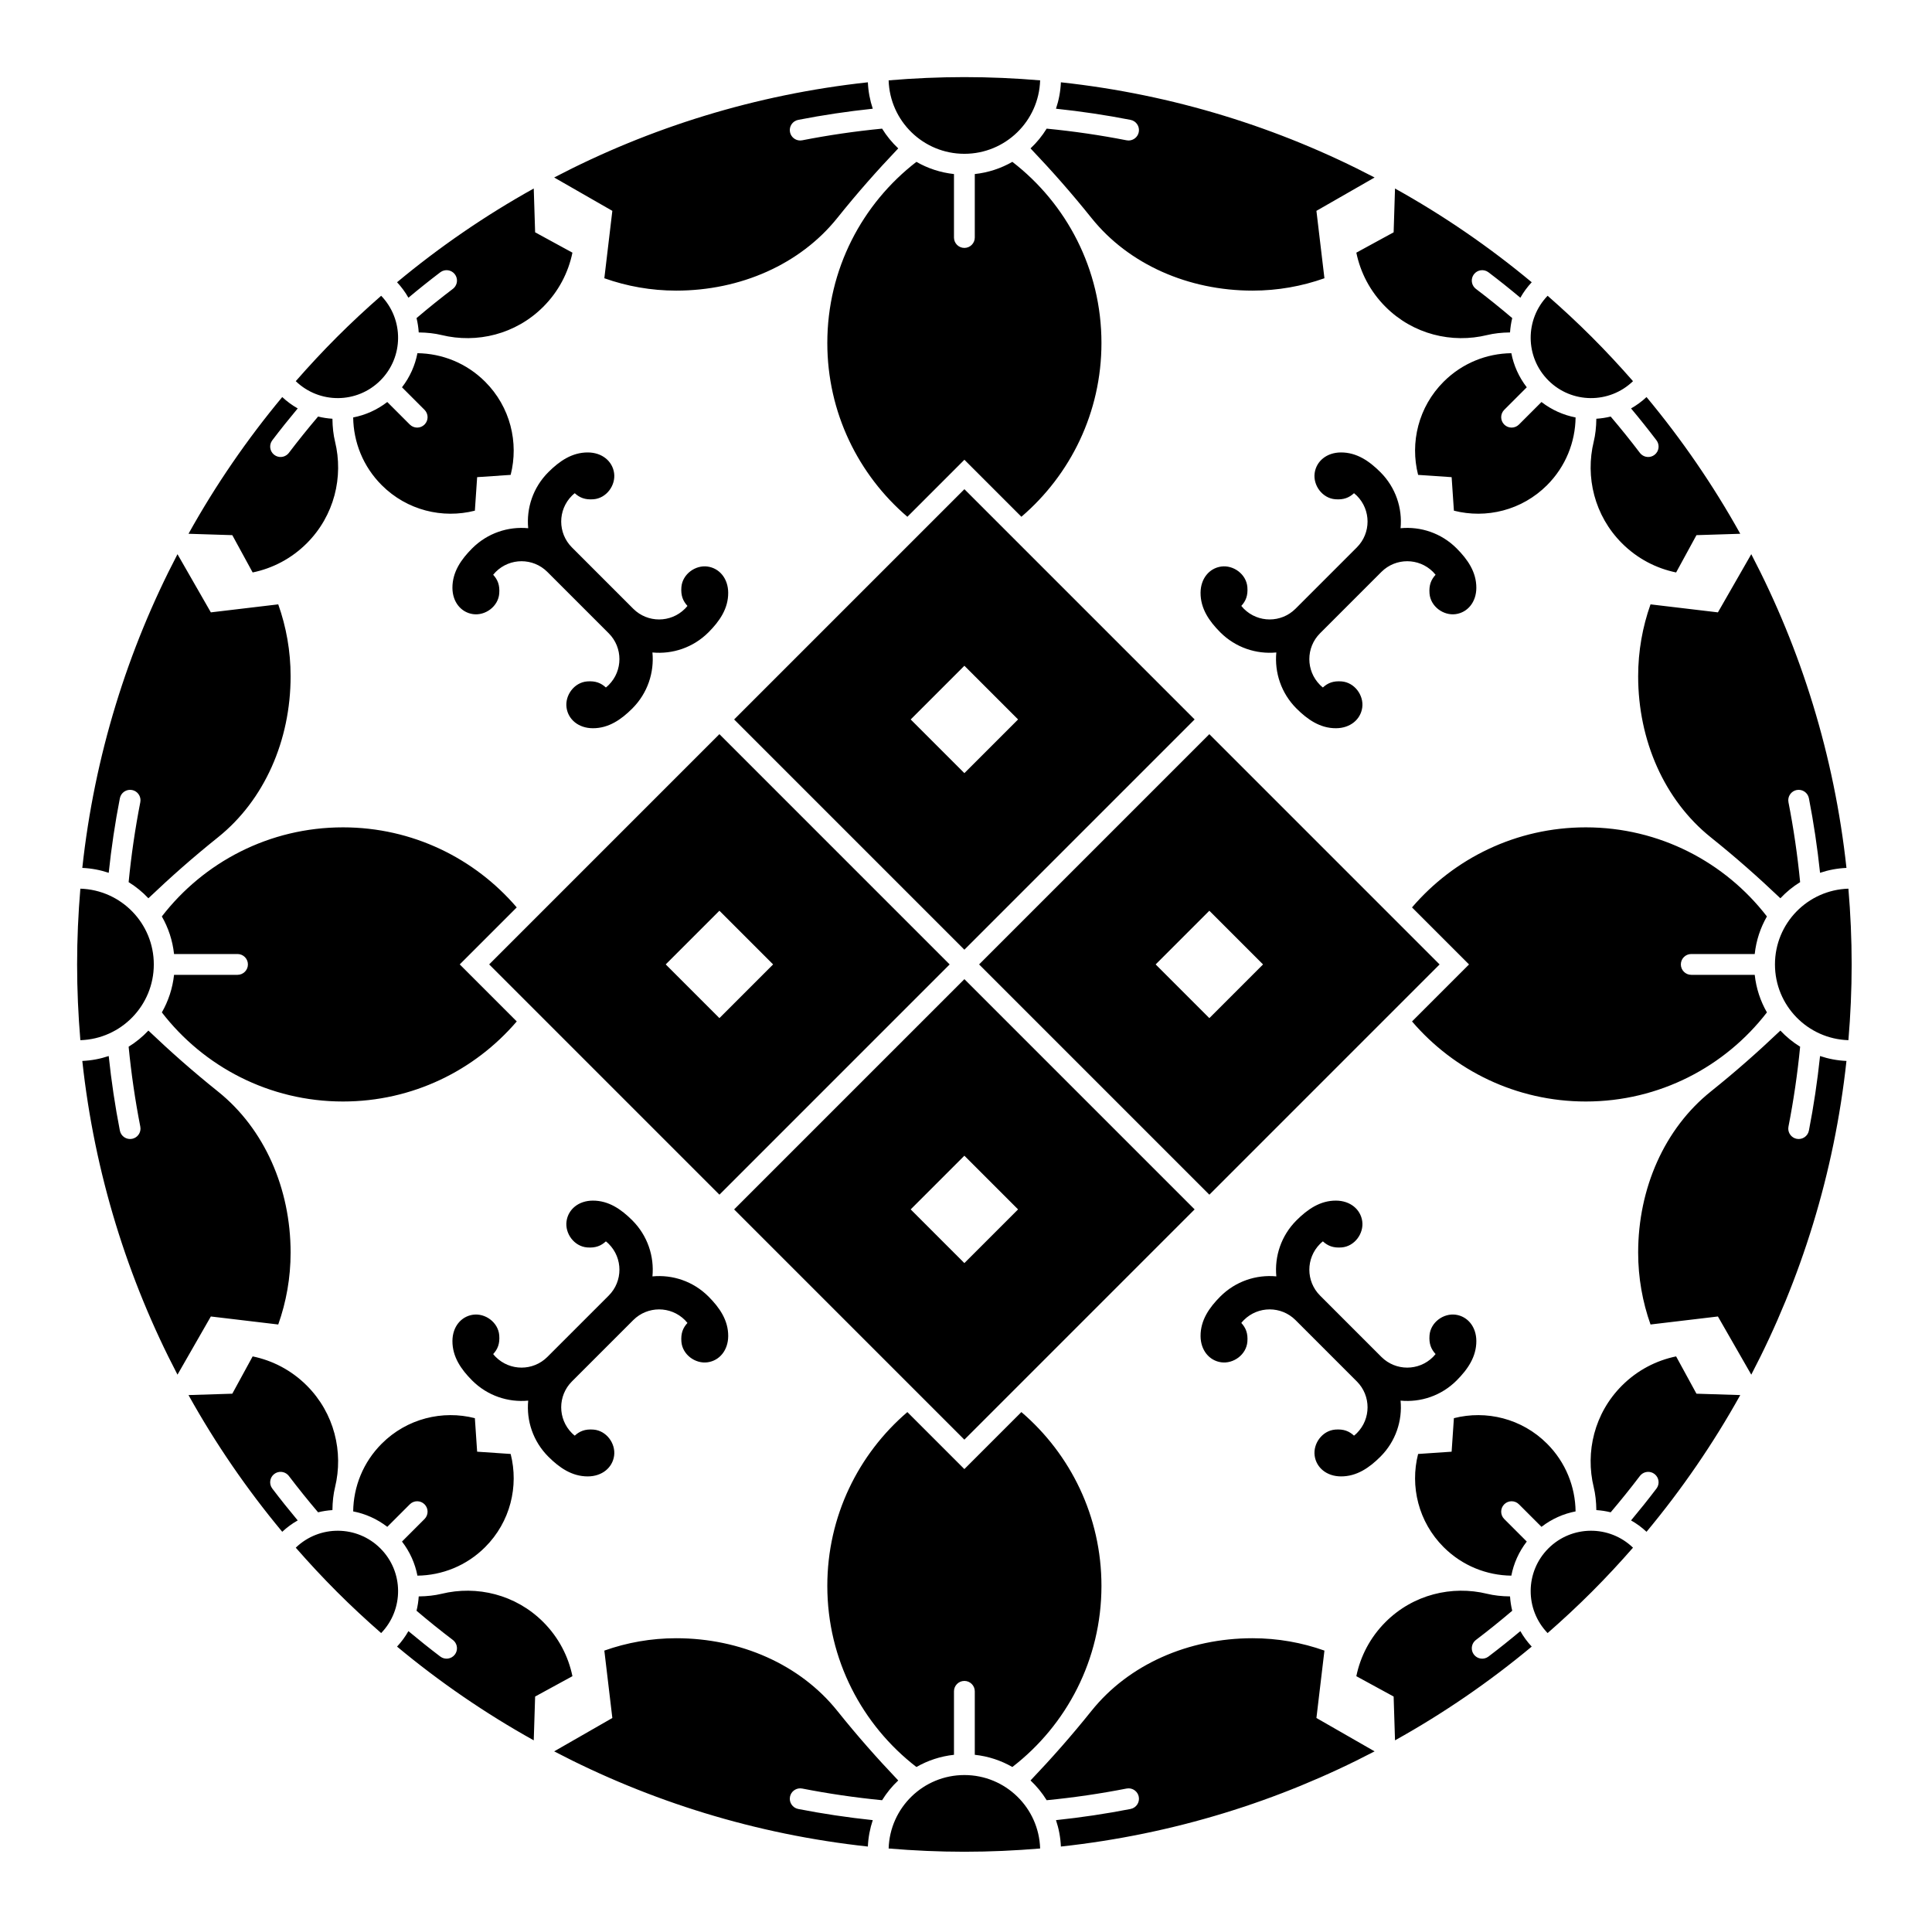<?xml version="1.0" encoding="UTF-8" standalone="no"?>
<!-- Created with Inkscape (http://www.inkscape.org/) -->

<svg
   version="1.1"
   id="svg3673"
   width="795.035"
   height="793.701"
   viewBox="0 0 795.035 793.701"
   sodipodi:docname="Sakura Fusenryouni Yotsume.svg"
   inkscape:version="1.2 (dc2aeda, 2022-05-15)"
   xmlns:inkscape="http://www.inkscape.org/namespaces/inkscape"
   xmlns:sodipodi="http://sodipodi.sourceforge.net/DTD/sodipodi-0.dtd"
   xmlns="http://www.w3.org/2000/svg"
   xmlns:svg="http://www.w3.org/2000/svg">
  <defs
     id="defs3677">
    <clipPath
       clipPathUnits="userSpaceOnUse"
       id="clipPath4166">
      <path
         d="M -557.064,585.848 H 39.212 V -9.428 H -557.064 Z"
         id="path4168"
         style="stroke-width:1" />
    </clipPath>
    <clipPath
       clipPathUnits="userSpaceOnUse"
       id="clipPath4172">
      <path
         d="M -553.898,585.848 H 42.379 V -9.428 H -553.898 Z"
         id="path4174"
         style="stroke-width:1" />
    </clipPath>
    <clipPath
       clipPathUnits="userSpaceOnUse"
       id="clipPath4178">
      <path
         d="M -540.821,585.848 H 55.455 V -9.428 H -540.821 Z"
         id="path4180"
         style="stroke-width:1" />
    </clipPath>
    <clipPath
       clipPathUnits="userSpaceOnUse"
       id="clipPath4184">
      <path
         d="M -548.983,585.852 H 47.293 V -9.424 H -548.983 Z"
         id="path4186"
         style="stroke-width:1" />
    </clipPath>
    <clipPath
       clipPathUnits="userSpaceOnUse"
       id="clipPath4190">
      <path
         d="M -536.698,584.573 H 59.578 V -10.703 H -536.698 Z"
         id="path4192"
         style="stroke-width:1" />
    </clipPath>
    <clipPath
       clipPathUnits="userSpaceOnUse"
       id="clipPath4196">
      <path
         d="M -561.413,585.852 H 34.863 V -9.424 H -561.413 Z"
         id="path4198"
         style="stroke-width:1" />
    </clipPath>
    <clipPath
       clipPathUnits="userSpaceOnUse"
       id="clipPath4202">
      <path
         d="M -564.573,585.848 H 31.703 V -9.428 H -564.573 Z"
         id="path4204"
         style="stroke-width:1" />
    </clipPath>
    <clipPath
       clipPathUnits="userSpaceOnUse"
       id="clipPath4208">
      <path
         d="M -567.775,585.852 H 28.501 V -9.424 H -567.775 Z"
         id="path4210"
         style="stroke-width:1" />
    </clipPath>
    <clipPath
       clipPathUnits="userSpaceOnUse"
       id="clipPath4215">
      <path
         d="M -572.817,586.135 H 23.459 V -9.141 H -572.817 Z"
         id="path4217"
         style="stroke-width:1" />
    </clipPath>
    <clipPath
       clipPathUnits="userSpaceOnUse"
       id="clipPath4221">
      <path
         d="M -574.546,585.852 H 21.73 V -9.424 H -574.546 Z"
         id="path4223"
         style="stroke-width:1" />
    </clipPath>
    <clipPath
       clipPathUnits="userSpaceOnUse"
       id="clipPath4227">
      <path
         d="M -576.369,585.588 H 19.907 V -9.688 H -576.369 Z"
         id="path4229"
         style="stroke-width:1" />
    </clipPath>
    <clipPath
       clipPathUnits="userSpaceOnUse"
       id="clipPath4233">
      <path
         d="M -557.495,577.85 H 38.781 V -17.426 H -557.495 Z"
         id="path4235"
         style="stroke-width:1" />
    </clipPath>
    <clipPath
       clipPathUnits="userSpaceOnUse"
       id="clipPath4239">
      <path
         d="M -568.227,575.819 H 28.049 V -19.457 H -568.227 Z"
         id="path4241"
         style="stroke-width:1" />
    </clipPath>
    <clipPath
       clipPathUnits="userSpaceOnUse"
       id="clipPath4245">
      <path
         d="M -550.264,577.325 H 46.012 V -17.951 H -550.264 Z"
         id="path4247"
         style="stroke-width:1" />
    </clipPath>
    <clipPath
       clipPathUnits="userSpaceOnUse"
       id="clipPath4252">
      <path
         d="M -556.401,578.014 H 39.875 V -17.262 H -556.401 Z"
         id="path4254"
         style="stroke-width:1" />
    </clipPath>
    <clipPath
       clipPathUnits="userSpaceOnUse"
       id="clipPath4258">
      <path
         d="M -586.545,579.503 H 9.731 V -15.773 H -586.545 Z"
         id="path4260"
         style="stroke-width:1" />
    </clipPath>
    <clipPath
       clipPathUnits="userSpaceOnUse"
       id="clipPath4264">
      <path
         d="M -584.194,578.938 H 12.082 V -16.338 H -584.194 Z"
         id="path4266"
         style="stroke-width:1" />
    </clipPath>
    <clipPath
       clipPathUnits="userSpaceOnUse"
       id="clipPath4270">
      <path
         d="M -538.222,577.948 H 58.054 V -17.328 H -538.222 Z"
         id="path4272"
         style="stroke-width:1" />
    </clipPath>
    <clipPath
       clipPathUnits="userSpaceOnUse"
       id="clipPath4276">
      <path
         d="m -471.21,119.525 h 596.276 v -595.276 H -471.21 Z"
         id="path4278"
         style="stroke-width:1" />
    </clipPath>
    <clipPath
       clipPathUnits="userSpaceOnUse"
       id="clipPath4282">
      <path
         d="M -531.192,581.588 H 65.084 V -13.688 H -531.192 Z"
         id="path4284"
         style="stroke-width:1" />
    </clipPath>
    <clipPath
       clipPathUnits="userSpaceOnUse"
       id="clipPath4288">
      <path
         d="M -528.09,575.381 H 68.186 V -19.895 H -528.09 Z"
         id="path4290"
         style="stroke-width:1" />
    </clipPath>
    <clipPath
       clipPathUnits="userSpaceOnUse"
       id="clipPath4294">
      <path
         d="M -542.933,584.573 H 53.343 V -10.703 H -542.933 Z"
         id="path4296"
         style="stroke-width:1" />
    </clipPath>
    <clipPath
       clipPathUnits="userSpaceOnUse"
       id="clipPath4300">
      <path
         d="M -545.417,584.573 H 50.859 V -10.703 H -545.417 Z"
         id="path4302"
         style="stroke-width:1" />
    </clipPath>
  </defs>
  <sodipodi:namedview
     id="namedview3675"
     pagecolor="#ffffff"
     bordercolor="#000000"
     borderopacity="0.25"
     inkscape:showpageshadow="2"
     inkscape:pageopacity="0.0"
     inkscape:pagecheckerboard="0"
     inkscape:deskcolor="#d1d1d1"
     showgrid="false"
     inkscape:zoom="0.29734106"
     inkscape:cx="-215.24105"
     inkscape:cy="396.85068"
     inkscape:window-width="1419"
     inkscape:window-height="456"
     inkscape:window-x="0"
     inkscape:window-y="25"
     inkscape:window-maximized="0"
     inkscape:current-layer="svg3673">
    <inkscape:page
       x="0"
       y="0"
       id="page3679"
       width="795.035"
       height="793.701" />
  </sodipodi:namedview>
  <path
     d="M 628.28 159.367 C 625.019 155.148 622.895 150.334 621.927 145.336 C 611.829 145.462 601.768 149.371 594.061 157.078 C 583.672 167.467 580.175 182.135 583.564 195.411 L 597.359 196.346 L 598.295 210.138 C 611.568 213.528 626.236 210.031 636.625 199.643 C 644.331 191.936 648.241 181.875 648.367 171.776 C 643.368 170.81 638.553 168.684 634.333 165.424 L 625.06 174.696 C 623.387 176.37 620.679 176.37 619.004 174.696 C 617.333 173.023 617.333 170.315 619.005 168.642 Z M 681.655 181.176 C 683.087 183.062 682.72 185.747 680.835 187.179 C 679.109 188.49 676.709 188.288 675.22 186.799 C 675.083 186.662 674.956 186.514 674.835 186.356 C 670.985 181.287 666.973 176.306 662.809 171.406 C 660.869 171.887 658.893 172.182 656.908 172.31 C 656.873 175.782 656.499 178.992 655.843 181.672 C 652.288 196.211 656.105 212.2 667.457 223.554 C 673.791 229.888 681.573 233.883 689.737 235.561 L 698.109 220.208 L 716.133 219.642 C 705.022 199.664 692.084 180.843 677.561 163.388 C 675.588 165.228 673.451 166.787 671.193 168.064 C 674.796 172.372 678.288 176.742 681.655 181.176 M 570.151 126.247 C 581.504 137.599 597.493 141.416 612.029 137.859 C 614.712 137.206 617.921 136.831 621.392 136.794 C 621.521 134.81 621.817 132.836 622.3 130.894 C 617.399 126.73 612.416 122.718 607.348 118.87 C 607.189 118.747 607.041 118.62 606.905 118.483 C 605.416 116.995 605.216 114.595 606.527 112.87 C 607.957 110.984 610.641 110.618 612.528 112.05 C 616.963 115.416 621.331 118.908 625.64 122.512 C 626.915 120.254 628.475 118.115 630.316 116.144 C 612.863 101.62 594.04 88.682 574.06 77.57 L 573.495 95.594 L 558.143 103.966 C 559.82 112.13 563.816 119.912 570.151 126.247 M 637.163 156.539 C 646.765 166.143 662.26 166.234 671.995 156.848 C 666.577 150.651 660.937 144.575 655.031 138.67 C 649.124 132.763 643.051 127.124 636.855 121.708 C 627.468 131.443 627.557 146.935 637.163 156.539 M 727.105 416.593 C 724.441 411.945 722.682 406.713 722.084 401.133 L 695.968 401.133 C 693.6 401.133 691.685 399.213 691.685 396.85 C 691.685 394.484 693.6 392.568 695.968 392.568 L 722.082 392.568 C 722.682 386.986 724.44 381.753 727.102 377.106 C 709.89 354.812 682.916 340.445 652.567 340.445 C 623.943 340.445 598.317 353.232 581.055 373.394 L 604.517 396.856 L 581.061 420.312 C 598.323 440.472 623.945 453.256 652.567 453.256 C 682.916 453.256 709.892 438.888 727.105 416.593 M 744.377 465.232 C 743.921 467.554 741.672 469.068 739.348 468.612 C 737.306 468.21 735.889 466.422 735.889 464.414 C 735.889 464.141 735.917 463.862 735.97 463.586 L 735.97 463.589 C 738.081 452.8 739.689 441.833 740.77 430.71 C 737.77 428.862 735.041 426.622 732.641 424.07 C 723.361 432.888 714.462 440.768 703.98 449.169 C 684.901 464.466 674.115 489.049 674.115 515.426 C 674.115 525.805 675.919 535.759 679.204 545.015 L 706.938 541.718 L 720.666 565.658 C 741.229 526.297 754.834 482.721 759.834 436.568 C 756.049 436.401 752.405 435.698 748.968 434.546 C 747.87 444.912 746.349 455.153 744.377 465.232 M 679.204 248.687 C 675.919 257.94 674.115 267.895 674.115 278.273 C 674.115 304.651 684.901 329.235 703.98 344.531 C 714.462 352.933 723.361 360.81 732.641 369.63 C 735.041 367.077 737.77 364.838 740.77 362.988 C 739.689 351.867 738.081 340.899 735.97 330.115 L 735.97 330.117 C 735.917 329.839 735.889 329.561 735.889 329.288 C 735.889 327.28 737.306 325.489 739.348 325.087 C 741.672 324.635 743.921 326.145 744.377 328.468 C 746.349 338.549 747.87 348.788 748.968 359.153 C 752.405 358.001 756.049 357.299 759.834 357.133 C 754.834 310.979 741.229 267.404 720.666 228.041 L 706.938 251.981 Z M 475.563 396.85 L 497.656 374.757 L 519.752 396.853 L 497.659 418.948 Z M 592.407 396.858 L 497.654 302.104 L 402.91 396.848 L 497.663 491.601 Z M 513.306 241.596 C 512.876 236.255 507.544 232.413 502.507 233.132 C 497.632 233.823 494.067 238.065 494.04 243.927 C 494.014 250.445 497.588 255.617 502.166 260.2 C 508.476 266.507 516.987 269.265 525.219 268.48 C 524.435 276.715 527.195 285.227 533.5 291.535 C 538.084 296.112 543.252 299.687 549.775 299.66 C 555.638 299.635 559.876 296.067 560.57 291.193 C 561.287 286.159 557.446 280.823 552.104 280.395 C 548.636 280.117 546.392 281.039 544.378 282.892 C 543.97 282.563 543.572 282.221 543.195 281.843 C 537.339 275.968 537.342 266.479 543.191 260.607 L 568.472 235.325 C 574.344 229.476 583.833 229.476 589.707 235.328 C 590.085 235.708 590.428 236.108 590.756 236.511 C 588.903 238.528 587.983 240.773 588.26 244.239 C 588.688 249.583 594.021 253.421 599.06 252.703 C 603.933 252.011 607.5 247.771 607.525 241.911 C 607.552 235.385 603.977 230.219 599.399 225.635 C 593.091 219.33 584.583 216.57 576.345 217.355 C 577.132 209.12 574.369 200.61 568.063 194.299 C 563.483 189.724 558.311 186.148 551.792 186.175 C 545.928 186.2 541.69 189.767 540.996 194.64 C 540.279 199.679 544.119 205.011 549.463 205.439 C 552.928 205.716 555.174 204.796 557.19 202.944 C 557.594 203.274 557.994 203.618 558.372 203.995 C 564.224 209.867 564.227 219.356 558.375 225.228 L 533.094 250.509 C 527.223 256.36 517.732 256.359 511.859 250.507 C 511.479 250.127 511.14 249.728 510.81 249.324 C 512.662 247.307 513.582 245.061 513.306 241.596 M 760.636 365.678 C 743.857 366.192 730.412 379.945 730.412 396.848 C 730.412 413.753 743.857 427.505 760.636 428.021 C 761.504 417.742 761.974 407.352 761.974 396.848 C 761.974 386.345 761.504 375.954 760.636 365.678 M 612.525 681.652 C 610.641 683.086 607.955 682.718 606.524 680.832 C 605.213 679.106 605.415 676.71 606.903 675.218 C 607.04 675.08 607.188 674.955 607.345 674.832 C 612.415 670.983 617.397 666.971 622.297 662.81 C 621.815 660.868 621.52 658.892 621.392 656.906 C 617.92 656.871 614.711 656.496 612.029 655.84 C 597.491 652.286 581.501 656.103 570.149 667.455 C 563.815 673.788 559.819 681.572 558.142 689.734 L 573.493 698.108 L 574.06 716.13 C 594.037 705.02 612.86 692.083 630.315 677.559 C 628.473 675.588 626.915 673.45 625.637 671.192 C 621.329 674.794 616.96 678.286 612.525 681.652 M 689.736 558.143 C 681.573 559.817 673.789 563.814 667.456 570.15 C 656.103 581.502 652.285 597.491 655.843 612.029 C 656.497 614.71 656.872 617.922 656.908 621.39 C 658.892 621.518 660.867 621.817 662.808 622.299 C 666.972 617.395 670.984 612.414 674.832 607.346 C 674.955 607.19 675.081 607.038 675.219 606.903 C 676.707 605.414 679.107 605.215 680.832 606.526 C 682.717 607.955 683.085 610.641 681.652 612.526 C 678.285 616.961 674.793 621.327 671.191 625.638 C 673.449 626.911 675.587 628.471 677.56 630.314 C 692.081 612.859 705.02 594.038 716.132 574.059 L 698.108 573.491 Z M 625.06 619.005 L 634.335 628.278 C 638.555 625.015 643.368 622.893 648.365 621.923 C 648.24 611.827 644.331 601.767 636.625 594.059 C 626.236 583.669 611.567 580.171 598.292 583.562 L 597.356 597.357 L 583.564 598.294 C 580.173 611.565 583.671 626.234 594.06 636.624 C 601.767 644.33 611.828 648.239 621.925 648.364 C 622.892 643.366 625.017 638.551 628.279 634.33 L 619.005 625.059 C 617.332 623.385 617.332 620.677 619.005 619.002 C 620.679 617.333 623.387 617.333 625.06 619.005 M 637.163 637.16 C 627.559 646.764 627.468 662.256 636.855 671.991 C 643.051 666.575 649.127 660.934 655.033 655.031 C 660.94 649.122 666.577 643.048 671.995 636.854 C 662.259 627.466 646.767 627.554 637.163 637.16 M 362.989 740.77 C 364.841 737.77 367.079 735.038 369.633 732.638 C 360.813 723.359 352.934 714.46 344.531 703.978 C 329.237 684.9 304.653 674.114 278.276 674.114 C 267.897 674.114 257.942 675.916 248.69 679.202 L 251.984 706.936 L 228.044 720.666 C 267.406 741.228 310.979 754.832 357.135 759.832 C 357.302 756.046 358.003 752.403 359.155 748.966 C 348.791 747.868 338.551 746.348 328.471 744.374 C 326.147 743.919 324.635 741.671 325.089 739.346 C 325.49 737.304 327.281 735.887 329.29 735.887 C 329.562 735.887 329.841 735.914 330.119 735.968 L 330.117 735.968 C 340.901 738.078 351.869 739.687 362.989 740.77 M 416.597 727.1 C 438.891 709.887 453.258 682.914 453.258 652.564 C 453.258 623.939 440.471 598.317 420.309 581.051 L 396.846 604.515 L 373.39 581.059 C 353.231 598.319 340.446 623.942 340.446 652.564 C 340.446 682.914 354.814 709.89 377.111 727.103 C 381.757 724.439 386.987 722.679 392.57 722.083 L 392.57 695.966 C 392.57 693.6 394.489 691.682 396.853 691.682 C 399.219 691.682 401.134 693.6 401.134 695.966 L 401.134 722.08 C 406.717 722.679 411.95 724.436 416.597 727.1 M 545.016 679.202 C 535.762 675.916 525.808 674.114 515.428 674.114 C 489.052 674.114 464.468 684.9 449.172 703.978 C 440.768 714.46 432.891 723.359 424.073 732.638 C 426.626 735.038 428.863 737.77 430.714 740.77 C 441.836 739.687 452.803 738.078 463.588 735.968 L 463.586 735.968 C 463.863 735.914 464.142 735.887 464.415 735.887 C 466.422 735.887 468.214 737.304 468.615 739.346 C 469.07 741.671 467.556 743.919 465.234 744.374 C 455.154 746.348 444.914 747.868 434.548 748.966 C 435.7 752.403 436.403 756.046 436.57 759.832 C 482.724 754.832 526.299 741.228 565.66 720.666 L 541.72 706.936 Z M 374.754 497.655 L 396.851 475.56 L 418.946 497.653 L 396.849 519.75 Z M 396.855 402.909 L 302.101 497.661 L 396.845 592.406 L 491.599 497.65 Z M 599.403 568.059 C 603.979 563.481 607.553 558.31 607.527 551.789 C 607.503 545.926 603.936 541.687 599.063 540.994 C 594.024 540.278 588.691 544.117 588.263 549.461 C 587.985 552.926 588.905 555.171 590.757 557.187 C 590.428 557.593 590.085 557.991 589.708 558.371 C 583.835 564.223 574.347 564.226 568.475 558.374 L 543.194 533.093 C 537.343 527.221 537.344 517.731 543.195 511.857 C 543.575 511.478 543.974 511.138 544.379 510.81 C 546.395 512.661 548.64 513.581 552.106 513.302 C 557.448 512.874 561.288 507.543 560.57 502.505 C 559.879 497.63 555.638 494.065 549.776 494.038 C 543.256 494.01 538.086 497.589 533.503 502.166 C 527.195 508.474 524.436 516.983 525.222 525.215 C 516.987 524.434 508.476 527.193 502.168 533.499 C 497.59 538.083 494.015 543.25 494.042 549.773 C 494.067 555.635 497.635 559.874 502.508 560.567 C 507.544 561.286 512.879 557.442 513.308 552.103 C 513.586 548.635 512.663 546.39 510.811 544.377 C 511.14 543.966 511.48 543.57 511.86 543.193 C 517.734 537.335 527.224 537.338 533.096 543.187 L 558.376 568.469 C 564.225 574.341 564.225 583.83 558.374 589.705 C 557.995 590.086 557.594 590.426 557.191 590.755 C 555.175 588.901 552.93 587.981 549.464 588.259 C 544.12 588.687 540.28 594.018 540.999 599.057 C 541.691 603.931 545.931 607.497 551.794 607.523 C 558.316 607.551 563.484 603.977 568.068 599.398 C 574.373 593.09 577.133 584.581 576.347 576.343 C 584.581 577.13 593.092 574.366 599.403 568.059 M 396.854 730.411 C 379.95 730.411 366.197 743.854 365.683 760.635 C 375.961 761.501 386.351 761.973 396.854 761.973 C 407.357 761.973 417.747 761.501 428.025 760.635 C 427.51 743.854 413.757 730.411 396.854 730.411 M 223.554 667.452 C 212.2 656.1 196.21 652.283 181.674 655.84 C 178.992 656.496 175.781 656.868 172.312 656.906 C 172.184 658.89 171.885 660.866 171.405 662.807 C 176.306 666.971 181.289 670.983 186.357 674.83 C 186.516 674.952 186.662 675.08 186.8 675.215 C 188.289 676.707 188.489 679.103 187.18 680.83 C 185.748 682.715 183.062 683.083 181.177 681.65 C 176.742 678.283 172.373 674.791 168.065 671.19 C 166.789 673.447 165.23 675.586 163.388 677.559 C 180.842 692.08 199.664 705.018 219.642 716.13 L 220.21 698.106 L 235.56 689.734 C 233.884 681.57 229.888 673.788 223.554 667.452 M 112.049 612.523 C 110.617 610.641 110.984 607.953 112.869 606.523 C 114.593 605.213 116.995 605.414 118.484 606.901 C 118.623 607.038 118.751 607.187 118.869 607.343 C 122.719 612.411 126.732 617.395 130.895 622.297 C 132.836 621.814 134.811 621.518 136.797 621.39 C 136.831 617.919 137.205 614.71 137.863 612.029 C 141.417 597.489 137.599 581.499 126.248 570.147 C 119.915 563.814 112.131 559.817 103.968 558.141 L 95.595 573.491 L 77.571 574.059 C 88.683 594.035 101.62 612.857 116.143 630.314 C 118.116 628.471 120.255 626.911 122.511 625.635 C 118.909 621.327 115.417 616.958 112.049 612.523 M 165.424 634.332 C 168.686 638.554 170.809 643.366 171.776 648.364 C 181.874 648.239 191.937 644.33 199.642 636.624 C 210.033 626.234 213.53 611.565 210.141 598.291 L 196.346 597.354 L 195.412 583.562 C 182.137 580.171 167.469 583.669 157.081 594.057 C 149.372 601.765 145.464 611.825 145.337 621.923 C 150.336 622.89 155.151 625.015 159.371 628.275 L 168.642 619.005 C 170.317 617.33 173.026 617.33 174.7 619.005 C 176.37 620.677 176.37 623.385 174.697 625.059 Z M 156.541 637.16 C 146.939 627.556 131.444 627.466 121.709 636.854 C 127.128 643.048 132.767 649.124 138.675 655.032 C 144.581 660.936 150.653 666.575 156.849 671.991 C 166.237 662.256 166.145 646.764 156.541 637.16 M 114.5 545.015 C 117.785 535.759 119.588 525.805 119.588 515.426 C 119.588 489.049 108.804 464.466 89.724 449.169 C 79.243 440.768 70.344 432.888 61.064 424.07 C 58.664 426.622 55.932 428.862 52.933 430.71 C 54.016 441.833 55.625 452.8 57.735 463.589 L 57.735 463.586 C 57.789 463.862 57.815 464.141 57.815 464.414 C 57.815 466.422 56.399 468.21 54.357 468.612 C 52.033 469.068 49.784 467.554 49.328 465.232 C 47.355 455.153 45.834 444.912 44.737 434.546 C 41.3 435.698 37.656 436.401 33.87 436.568 C 38.87 482.721 52.476 526.297 73.039 565.658 L 86.765 541.718 Z M 49.328 328.468 C 49.784 326.145 52.033 324.635 54.357 325.087 C 56.399 325.489 57.815 327.28 57.815 329.288 C 57.815 329.561 57.789 329.839 57.735 330.117 L 57.735 330.115 C 55.625 340.899 54.016 351.867 52.933 362.988 C 55.932 364.838 58.664 367.077 61.064 369.63 C 70.344 360.81 79.243 352.933 89.724 344.531 C 108.804 329.235 119.588 304.651 119.588 278.273 C 119.588 267.895 117.785 257.94 114.5 248.687 L 86.765 251.981 L 73.039 228.041 C 52.476 267.404 38.87 310.979 33.87 357.133 C 37.656 357.299 41.3 358.001 44.737 359.153 C 45.834 348.788 47.355 338.549 49.328 328.468 M 97.737 401.133 L 71.623 401.133 C 71.023 406.713 69.265 411.948 66.601 416.596 C 83.813 438.89 110.789 453.256 141.139 453.256 C 169.761 453.256 195.385 440.469 212.649 420.308 L 189.188 396.842 L 212.642 373.388 C 195.38 353.228 169.76 340.445 141.139 340.445 C 110.789 340.445 83.812 354.812 66.599 377.109 C 69.263 381.756 71.023 386.986 71.62 392.568 L 97.737 392.568 C 100.104 392.568 102.02 394.486 102.02 396.85 C 102.02 399.218 100.104 401.133 97.737 401.133 M 296.047 418.945 L 273.952 396.845 L 296.045 374.752 L 318.142 396.848 Z M 296.041 302.099 L 201.298 396.842 L 296.05 491.596 L 390.795 396.853 Z M 280.401 552.103 C 280.828 557.445 286.161 561.289 291.197 560.567 C 296.073 559.877 299.638 555.635 299.663 549.775 C 299.693 543.255 296.117 538.083 291.538 533.502 C 285.228 527.193 276.718 524.434 268.486 525.221 C 269.269 516.986 266.51 508.474 260.204 502.166 C 255.622 497.589 250.453 494.013 243.929 494.041 C 238.068 494.065 233.828 497.633 233.136 502.507 C 232.417 507.543 236.258 512.877 241.6 513.305 C 245.069 513.583 247.312 512.661 249.328 510.81 C 249.734 511.138 250.133 511.478 250.51 511.859 C 256.366 517.731 256.364 527.223 250.516 533.095 L 225.233 558.374 C 219.361 564.223 209.87 564.223 203.997 558.371 C 203.617 557.994 203.276 557.593 202.948 557.187 C 204.802 555.174 205.721 552.926 205.442 549.461 C 205.016 544.119 199.684 540.281 194.645 540.997 C 189.77 541.69 186.205 545.929 186.18 551.791 C 186.152 558.314 189.726 563.481 194.305 568.065 C 200.614 574.371 209.122 577.13 217.36 576.346 C 216.573 584.581 219.336 593.09 225.642 599.403 C 230.221 603.977 235.393 607.551 241.913 607.526 C 247.776 607.499 252.016 603.934 252.708 599.059 C 253.424 594.021 249.586 588.69 244.242 588.262 C 240.776 587.983 238.53 588.903 236.516 590.755 C 236.109 590.426 235.71 590.086 235.33 589.705 C 229.478 583.833 229.477 574.343 235.328 568.471 L 260.61 543.19 C 266.481 537.341 275.974 537.341 281.846 543.193 C 282.224 543.573 282.565 543.971 282.896 544.377 C 281.041 546.393 280.124 548.638 280.401 552.103 M 63.292 396.85 C 63.292 379.948 49.847 366.194 33.068 365.68 C 32.2 375.96 31.731 386.348 31.731 396.85 C 31.731 407.354 32.2 417.745 33.068 428.024 C 49.847 427.508 63.292 413.756 63.292 396.85 M 168.642 174.696 L 159.369 165.422 C 155.149 168.684 150.336 170.807 145.339 171.775 C 145.464 181.872 149.372 191.935 157.081 199.64 C 167.469 210.031 182.138 213.528 195.414 210.138 L 196.349 196.343 L 210.141 195.408 C 213.53 182.135 210.033 167.467 199.645 157.078 C 191.937 149.371 181.877 145.46 171.778 145.335 C 170.812 150.334 168.688 155.148 165.426 159.37 L 174.697 168.642 C 176.372 170.315 176.372 173.023 174.697 174.698 C 173.026 176.37 170.317 176.37 168.642 174.696 M 103.969 235.559 C 112.133 233.883 119.915 229.885 126.249 223.552 C 137.601 212.198 141.42 196.208 137.863 181.672 C 137.207 178.99 136.833 175.78 136.797 172.31 C 134.812 172.182 132.837 171.884 130.896 171.403 C 126.732 176.303 122.719 181.286 118.872 186.354 C 118.751 186.512 118.623 186.662 118.485 186.796 C 116.997 188.286 114.596 188.487 112.872 187.178 C 110.987 185.744 110.62 183.062 112.052 181.174 C 115.42 176.739 118.912 172.372 122.513 168.062 C 120.255 166.787 118.117 165.228 116.145 163.386 C 101.623 180.84 88.685 199.662 77.573 219.642 L 95.596 220.208 Z M 181.18 112.047 C 183.065 110.616 185.75 110.982 187.182 112.867 C 188.492 114.592 188.29 116.992 186.802 118.482 C 186.664 118.619 186.516 118.747 186.36 118.867 C 181.29 122.716 176.308 126.728 171.408 130.894 C 171.888 132.834 172.185 134.81 172.312 136.794 C 175.784 136.828 178.993 137.203 181.674 137.859 C 196.213 141.414 212.202 137.596 223.554 126.244 C 229.889 119.911 233.885 112.128 235.562 103.964 L 220.21 95.594 L 219.642 77.569 C 199.666 88.679 180.845 101.618 163.389 116.142 C 165.232 118.115 166.789 120.252 168.068 122.51 C 172.374 118.906 176.745 115.414 181.18 112.047 M 156.541 156.539 C 166.145 146.938 166.237 131.443 156.852 121.708 C 150.653 127.124 144.579 132.766 138.672 138.672 C 132.764 144.578 127.128 150.651 121.709 156.847 C 131.445 166.234 146.937 166.144 156.541 156.539 M 377.109 66.599 C 354.813 83.812 340.446 110.786 340.446 141.135 C 340.446 169.76 353.234 195.384 373.395 212.648 L 396.859 189.184 L 420.314 212.64 C 440.474 195.379 453.258 169.758 453.258 141.135 C 453.258 110.786 438.89 83.812 416.594 66.597 C 411.947 69.263 406.717 71.021 401.134 71.619 L 401.134 97.735 C 401.134 100.102 399.215 102.016 396.853 102.016 C 394.485 102.016 392.57 100.102 392.57 97.735 L 392.57 71.619 C 386.987 71.021 381.754 69.263 377.109 66.599 M 248.69 114.498 C 257.942 117.783 267.897 119.587 278.276 119.587 C 304.653 119.587 329.237 108.802 344.531 89.723 C 352.934 79.239 360.813 70.342 369.633 61.062 C 367.079 58.662 364.841 55.931 362.989 52.933 C 351.869 54.013 340.901 55.622 330.117 57.731 L 330.119 57.731 C 329.841 57.786 329.562 57.813 329.29 57.813 C 327.281 57.813 325.49 56.395 325.089 54.354 C 324.635 52.031 326.147 49.782 328.471 49.326 C 338.551 47.353 348.791 45.831 359.155 44.734 C 358.003 41.297 357.302 37.654 357.135 33.867 C 310.979 38.867 267.406 52.474 228.044 73.037 L 251.984 86.763 Z M 430.714 52.933 C 428.863 55.931 426.626 58.662 424.073 61.062 C 432.891 70.342 440.768 79.239 449.172 89.723 C 464.468 108.802 489.052 119.587 515.428 119.587 C 525.808 119.587 535.762 117.783 545.016 114.498 L 541.72 86.763 L 565.66 73.037 C 526.299 52.474 482.724 38.867 436.57 33.867 C 436.403 37.654 435.7 41.297 434.548 44.734 C 444.914 45.831 455.154 47.353 465.234 49.326 C 467.556 49.782 469.07 52.031 468.615 54.354 C 468.214 56.395 466.422 57.813 464.415 57.813 C 464.142 57.813 463.863 57.786 463.586 57.731 L 463.588 57.731 C 452.803 55.622 441.836 54.013 430.714 52.933 M 418.95 296.044 L 396.854 318.14 L 374.758 296.047 L 396.857 273.951 Z M 396.85 390.793 L 491.603 296.039 L 396.861 201.296 L 302.105 296.049 Z M 194.302 225.64 C 189.725 230.219 186.15 235.391 186.177 241.911 C 186.202 247.773 189.768 252.012 194.642 252.705 C 199.681 253.423 205.013 249.583 205.44 244.24 C 205.718 240.775 204.8 238.528 202.946 236.512 C 203.276 236.108 203.62 235.708 203.996 235.329 C 209.869 229.477 219.358 229.475 225.23 235.327 L 250.513 260.609 C 256.362 266.479 256.362 275.971 250.51 281.843 C 250.13 282.223 249.732 282.563 249.325 282.893 C 247.309 281.04 245.065 280.121 241.598 280.397 C 236.256 280.825 232.417 286.159 233.136 291.195 C 233.825 296.069 238.068 299.635 243.929 299.661 C 250.448 299.689 255.62 296.115 260.201 291.536 C 266.51 285.227 269.268 276.716 268.481 268.484 C 276.716 269.268 285.228 266.507 291.536 260.203 C 296.114 255.619 299.69 250.451 299.661 243.927 C 299.638 238.065 296.07 233.825 291.197 233.132 C 286.161 232.415 280.825 236.257 280.398 241.597 C 280.12 245.065 281.041 247.309 282.893 249.325 C 282.565 249.732 282.224 250.129 281.845 250.507 C 275.972 256.364 266.48 256.361 260.608 250.512 L 235.328 225.231 C 229.478 219.359 229.478 209.868 235.33 203.995 C 235.709 203.616 236.109 203.274 236.514 202.946 C 238.53 204.799 240.776 205.719 244.242 205.442 C 249.585 205.015 253.424 199.682 252.705 194.643 C 252.013 189.77 247.773 186.203 241.912 186.176 C 235.388 186.15 230.22 189.724 225.637 194.303 C 219.33 200.612 216.572 209.119 217.357 217.356 C 209.122 216.57 200.612 219.334 194.302 225.64 M 396.851 63.29 C 413.754 63.29 427.507 49.845 428.022 33.066 C 417.745 32.198 407.354 31.729 396.851 31.729 C 386.349 31.729 375.958 32.198 365.681 33.066 C 366.195 49.845 379.947 63.29 396.851 63.29"
     style="fill:#000000;fill-opacity:1;fill-rule:nonzero;stroke:none"
     id="path3793" />
</svg>
